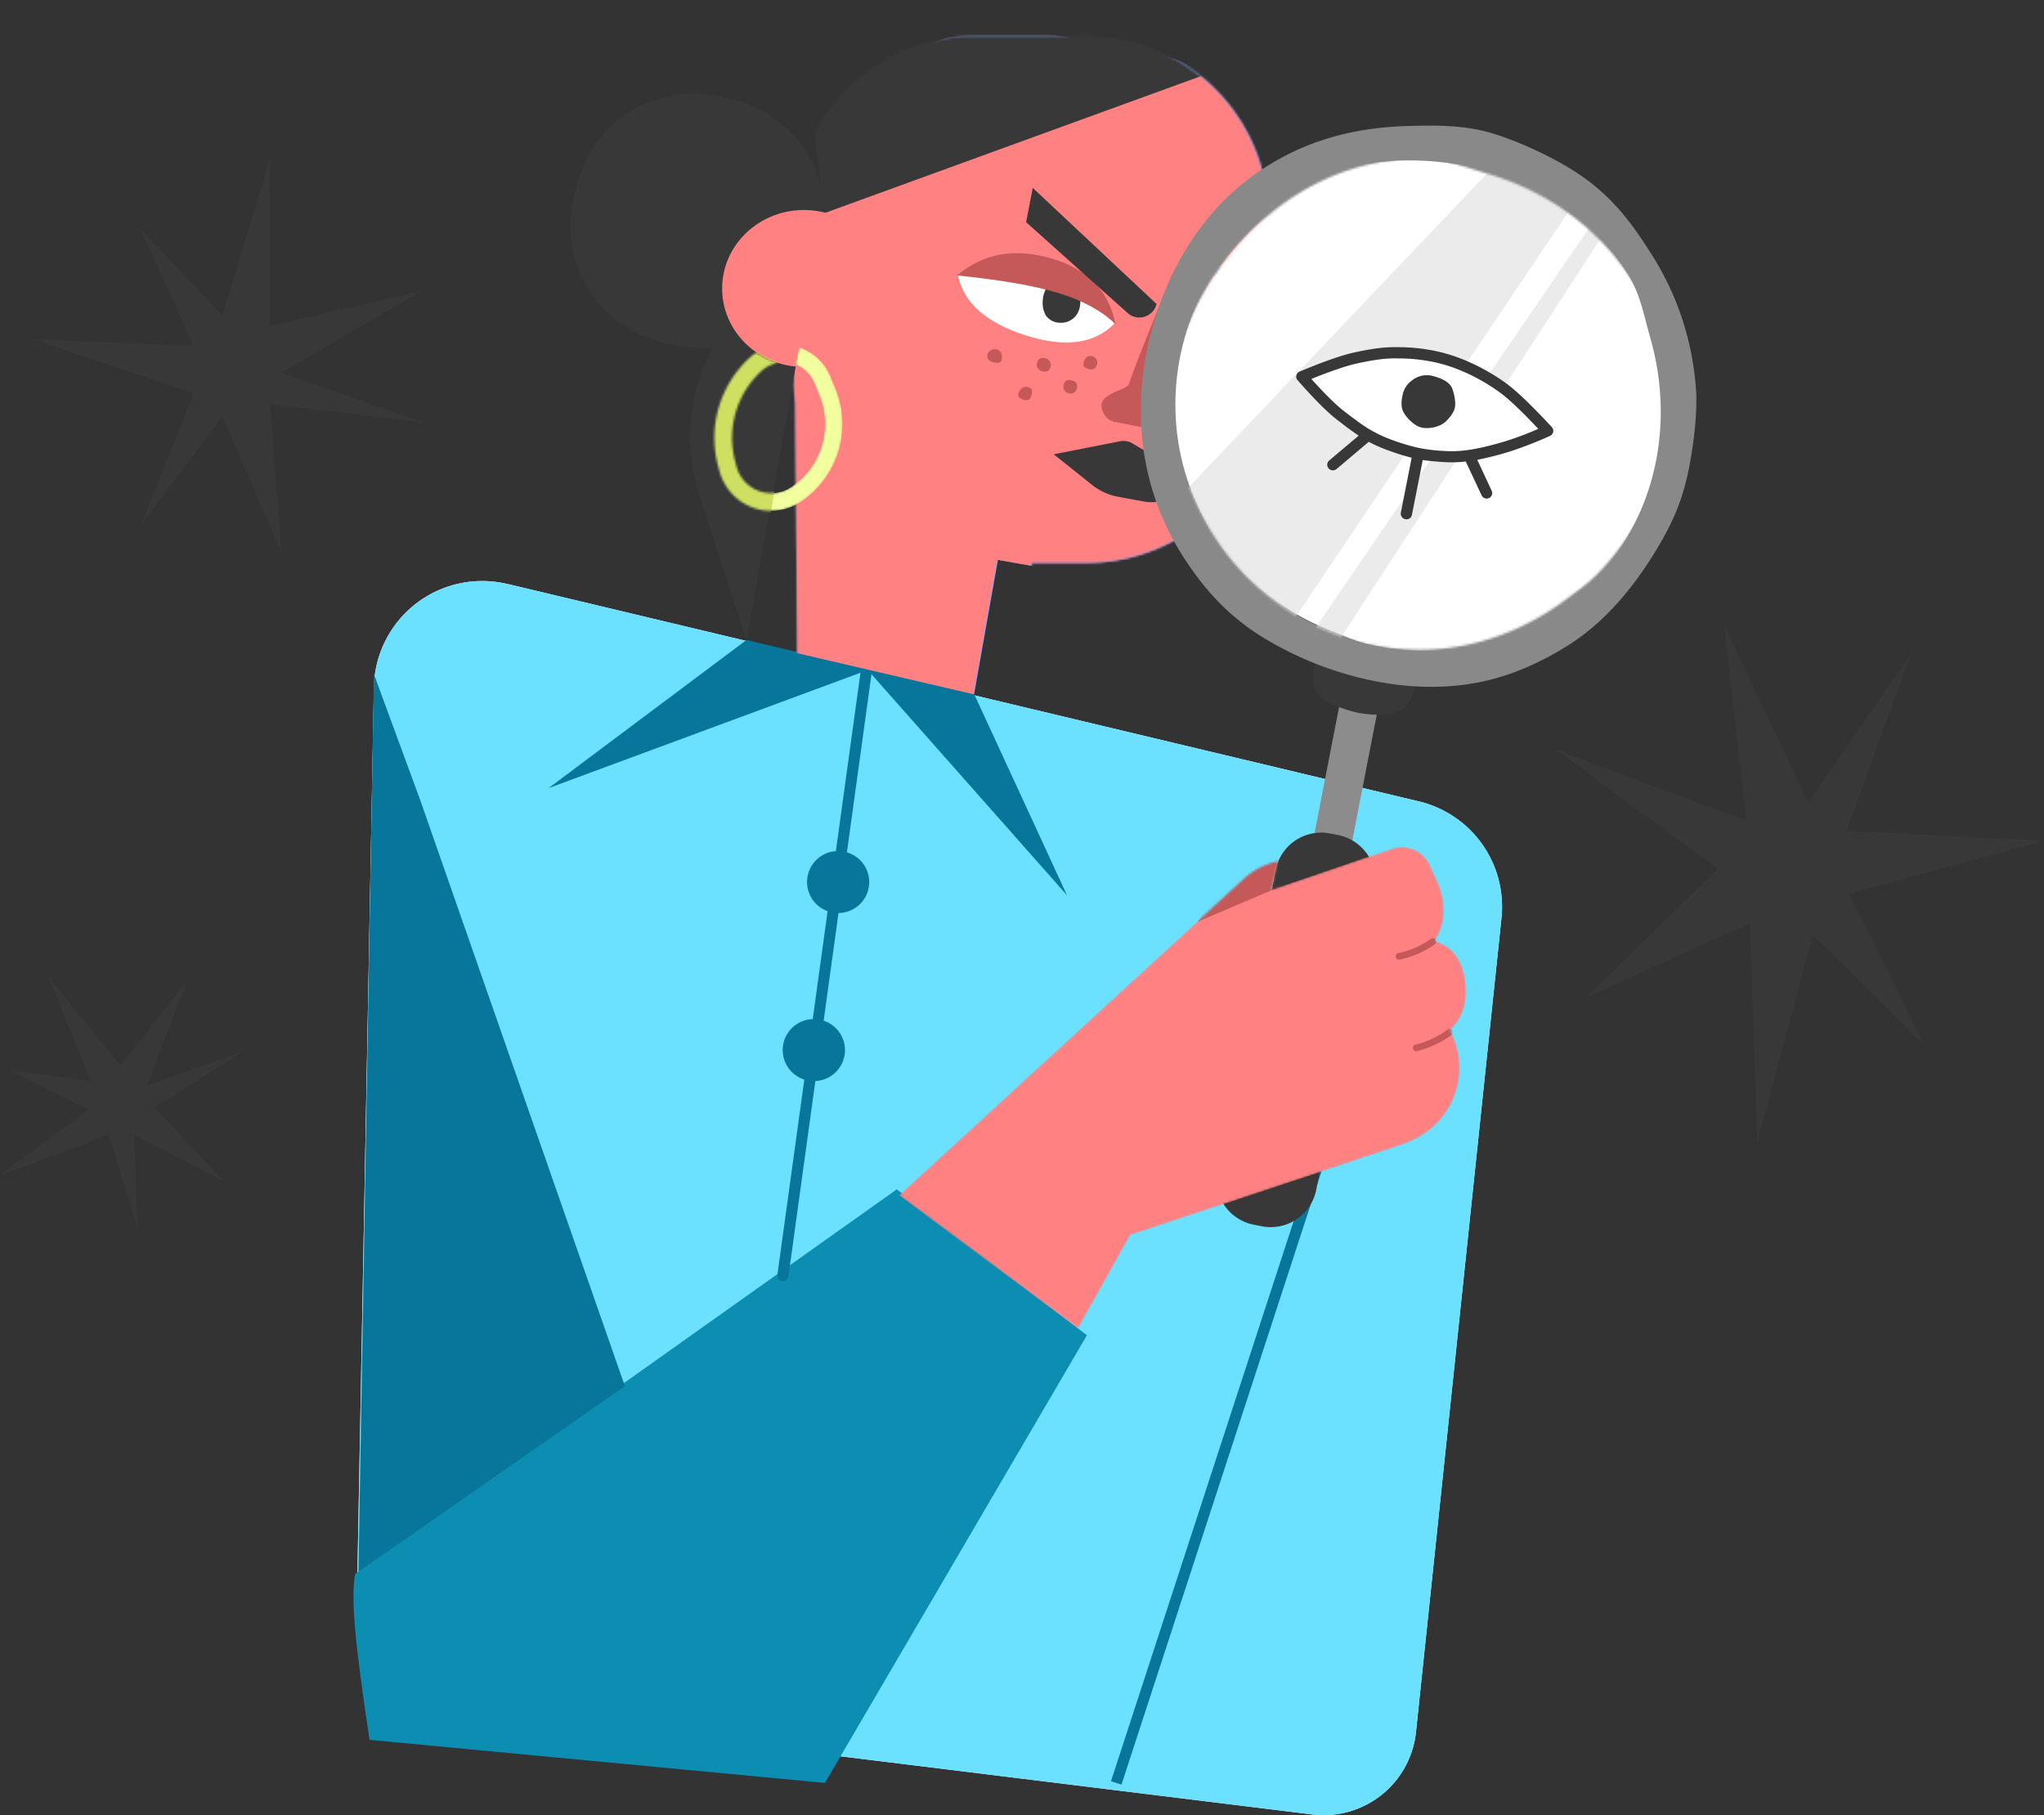 <svg xmlns="http://www.w3.org/2000/svg" xmlns:xlink="http://www.w3.org/1999/xlink" viewBox="0 0 924.56 821.08"><rect x="0" y="0" width="924.56" height="821.08" fill="#333333" stroke="none"/><defs><style>.cls-1,.cls-17{fill:#fff;}.cls-2{fill:#6ce0ff;}.cls-3{fill:#0b8eb2;}.cls-12,.cls-14,.cls-16,.cls-17,.cls-20,.cls-23,.cls-3,.cls-9{fill-rule:evenodd;}.cls-4{fill:#08769b;}.cls-5{mask:url(#mask);}.cls-6{fill:#81a6ff;}.cls-7{mask:url(#mask-2);}.cls-20,.cls-8{fill:#ff8181;}.cls-10,.cls-9{fill:#383838;}.cls-11{fill:none;stroke:#4f72c5;stroke-linecap:round;stroke-linejoin:round;stroke-width:3px;}.cls-12,.cls-19{fill:#c55858;}.cls-13{fill:#8c8c8c;}.cls-14{fill:#898989;}.cls-15{mask:url(#mask-3);}.cls-16{fill:#e0e0e0;isolation:isolate;opacity:0.65;}.cls-18{mask:url(#mask-4);}.cls-21{mask:url(#mask-5);}.cls-22{fill:#f2ff9e;}.cls-23{fill:#cedf62;}</style><mask id="mask" x="337.65" y="13.01" width="247.58" height="303.25" maskUnits="userSpaceOnUse"><g id="mask1"><path class="cls-1" d="M466.73,254.55l0,61.72-105.6-5.75L360,182.29a82.57,82.57,0,0,1-.57-9.74V98.37a82,82,0,0,1,82-82h50.36a82,82,0,0,1,82,82v74.18a82,82,0,0,1-82,82Z"/></g></mask><mask id="mask-2" x="337.26" y="0" width="247.58" height="316.24" maskUnits="userSpaceOnUse"><g id="mask2"><path class="cls-1" d="M466.34,254.51l0,61.73-105.6-5.75-1.07-128.24a82.32,82.32,0,0,1-.57-9.74V98.33a82,82,0,0,1,82-82h50.36a82,82,0,0,1,82,82v74.18a82,82,0,0,1-82,82Z"/></g></mask><mask id="mask-3" x="530.54" y="51.26" width="223.81" height="256.04" maskUnits="userSpaceOnUse"><g id="mask3"><path class="cls-1" d="M642.44,293.91c24.58,0,47.57-9,65.93-22.78,4.48-3.36,9-6.5,13-10.36a110.52,110.52,0,0,0,29.58-51.4,104,104,0,0,0,3.4-26.55c0-50.61-35.23-90.95-81.86-104.34-9.9-2.85-19.22-6.75-30-6.75-35.49,0-65.8,18-86.31,43.62-15.19,19-25.59,41.35-25.59,67.47,0,21.31,7.06,41.31,17.53,58.22C567.76,272.82,602.1,293.91,642.44,293.91Z"/></g></mask><mask id="mask-4" x="406.64" y="383.13" width="256.49" height="217.87" maskUnits="userSpaceOnUse"><g id="mask4"><path class="cls-1" d="M406.64,540.64l155.72-142.9a34.31,34.31,0,0,1,15.79-8.24l-3,13,54.44-18.62A14,14,0,0,1,647.12,392c.55,1.36,1.2,2.8,2,4.34q8.1,16.17,0,29.24,11.83,3.74,13.71,18.05T656,466a36,36,0,0,1-14.7,48.74c-1,.53-2,1-3,1.45l-3.44,1.45L511.35,558.69,487.67,601Z"/></g></mask><mask id="mask-5" x="312.64" y="138.5" width="68.5" height="115.5" maskUnits="userSpaceOnUse"><g id="mask5"><path class="cls-1" d="M342.19,159.48a55.55,55.55,0,0,0,9.56,4.7,14.77,14.77,0,0,0-7.45,3.74,41.15,41.15,0,0,0-11.8,40.63l.64,2.42a16.22,16.22,0,0,0,25.23,9l.63-.45a34.31,34.31,0,0,0,11.47-41l-2.27-5.42a15,15,0,0,0-2.83-4.37,14.76,14.76,0,0,0-5.5-3.75c.88-4.19,1.44-6.83,1.66-7.9a22.92,22.92,0,0,1,14,12.93l2.28,5.41A42.33,42.33,0,0,1,363.7,226l-.63.46A24.24,24.24,0,0,1,325.4,213l-.64-2.43a49.17,49.17,0,0,1,14.1-48.53A23.14,23.14,0,0,1,342.19,159.48Z"/></g></mask></defs><g id="Layer_2" data-name="Layer 2"><g id="Layer_1-2" data-name="Layer 1"><g id="mask0"><path class="cls-1" d="M229.48,264.13,641.8,362.51a49,49,0,0,1,37.36,52.78L640.49,783.46a42,42,0,0,1-46.15,37.39l-.76-.09L198.2,772a42,42,0,0,1-36.85-42.46l7.77-418.61a49,49,0,0,1,60.36-46.76Z"/></g><path class="cls-2" d="M229.48,264.13,641.8,362.51a49,49,0,0,1,37.36,52.78L640.49,783.46a42,42,0,0,1-46.15,37.39l-.76-.09L198.2,772a42,42,0,0,1-36.85-42.46l7.77-418.61a49,49,0,0,1,60.36-46.76Z"/><path class="cls-3" d="M160.65,711.94,405.64,538l86,66L373.14,806.5l-206-19.5q-5-33.09-6.5-50T160.65,711.94Z"/><path class="cls-4" d="M394.15,304.93a2.88,2.88,0,0,1,0,.41l-11.06,80.22A14,14,0,0,1,379.28,413l-6.71,48.71A14,14,0,0,1,368.81,489l-12.18,88.35a2.5,2.5,0,1,1-5-.68l12.18-88.33A14,14,0,0,1,367.62,461l6.73-48.85A14,14,0,0,1,378.09,385l11.08-80.38a3,3,0,0,1,.07-.32L248.15,356.5l89.5-67,103,24.5,42,91ZM603.27,496.82l4.76,1.55L507.28,807.28l-4.75-1.55ZM282.65,627l-120.5,84,7-406L190,361.7Z"/><g class="cls-5"><path class="cls-6" d="M451.41,253.22,440.65,314l-103-24,21.21-126.47a84.9,84.9,0,0,1,1.13-9.69l12.88-73a82,82,0,0,1,95-66.52L517.47,23A82,82,0,0,1,584,118L571.1,191.06a82,82,0,0,1-95,66.52Z"/></g><g class="cls-7"><path class="cls-8" d="M451,253.19,440.26,314l-103-24L358.48,163.5a80.62,80.62,0,0,1,1.13-9.69l12.88-73a82,82,0,0,1,95-66.52L517.08,23a82,82,0,0,1,66.51,95L570.71,191a82,82,0,0,1-95,66.52Z"/><path class="cls-9" d="M372.65,96.5,569.15,25,454.47,0,363.65,17.43Z"/></g><path class="cls-10" d="M330.43,44.87l-5.86-1.25a54,54,0,0,0-64.05,41.59l-1.25,5.87a54,54,0,0,0,41.59,64.05l5.87,1.25a54,54,0,0,0,64-41.59l1.25-5.87A54,54,0,0,0,330.43,44.87Z"/><path class="cls-9" d="M476.65,205.5l17.2,13.76a27.09,27.09,0,0,0,12,5.47l11.91,2.19a16.05,16.05,0,0,0,11.07-2L542.15,217,532.1,207a8,8,0,0,0-7.05-2.23l-4.4.78-8.37-4.95a8,8,0,0,0-5.62-1Z"/><path class="cls-11" d="M582.15,124c-14.08-4.93-29.32-3.17-46.75,3.55"/><path class="cls-12" d="M504.21,190.84l32.44,6.28a5,5,0,0,0,5.86-4,5.11,5.11,0,0,0-.1-2.3q-5.65-20.3-6.15-31.6-.59-13.4-5-11l1.39-24h-2.5q-17.64,43.23-19.5,49.5c-.78,2.6-11.32,3.81-12.39,9a7.26,7.26,0,0,0,.91,4.09A7,7,0,0,0,504.21,190.84Z"/><path class="cls-13" d="M626.63,303.31,609.55,300,563.74,535.65,580.82,539Z"/><path class="cls-10" d="M605.18,377.71l-3.61-.7A21,21,0,0,0,577,393.62L550.56,529.4A21,21,0,0,0,567.16,554l3.61.7a21,21,0,0,0,24.62-16.61l26.39-135.78A21,21,0,0,0,605.18,377.71Z"/><path class="cls-9" d="M622.29,269.74l3.61.7a21,21,0,0,1,16.61,24.62l-3.59,18.47a12,12,0,0,1-11.3,9.7,56.91,56.91,0,0,1-13-.73,66.35,66.35,0,0,1-13.58-4.6,12,12,0,0,1-7-13.27l3.55-18.29A21,21,0,0,1,622.29,269.74Z"/><path class="cls-14" d="M534.29,250.38c-21.14-33.84-22.61-73.54-11.14-108.38,8.85-26.89,24.52-50.9,50.23-67,20.14-12.58,41.56-17.38,63.27-18,13-.39,26.29-.48,39,3.5s29.46,11.72,41,20c13.88,10,22.17,21.38,31.47,36.26a129.9,129.9,0,0,1,19,59.24c.8,10.71-1.07,24.93-3,35-2.92,15.22-7.57,25.86-16,39.5-9.69,15.66-22.41,31.18-39.12,41.62-12.61,7.88-25.85,13.64-39.38,16.38-20,4.07-40.7,2.21-60.5-3.5a156,156,0,0,1-40-18C554.68,277.55,544,265.89,534.29,250.38ZM549,241.49c32,51.22,99.14,67,150,35.24s66.07-99,34.07-150.22-99.14-67-150-35.24S517,190.28,549,241.49Z"/><g class="cls-15"><path class="cls-1" d="M548.58,241.69c13,20.92,32.81,35.72,54.19,44,5.21,2,10.27,4.25,15.63,5.57a109.68,109.68,0,0,0,59.11-2.06,102.73,102.73,0,0,0,24.23-11.17c42.77-26.82,58.17-78.18,44.78-125-2.84-9.92-4.49-19.93-10.22-29.14-18.8-30.2-50.11-46.45-82.59-50.34-24.08-2.89-48.49.12-70.56,14-18,11.29-31.17,27.89-39.9,45.77C526.83,167,527.21,207.35,548.58,241.69Z"/><path class="cls-16" d="M662.84,165a68.38,68.38,0,0,0-13.77-4.3,81.29,81.29,0,0,0-16.44-1.48c-6.42-.07-12.57,1.11-18.91,2.56q-8.07,1.86-24.26,8.83,10.9,12.58,17.14,17.44c6.34,4.93,12.32,9.6,19.71,12.47,3.06,1.18,6.75,2.49,10.28,3.48l-58.06,86.26-46.12-64.3,166-174.67,25.55,23Zm17.52,10a80.88,80.88,0,0,0-7.39-4.9l59.1-86.33,6.37,2ZM660,206.28l-65.75,101-5.62-14,59.73-87.27c1.6.14,3.2.24,4.86.32A49.48,49.48,0,0,0,660,206.28Z"/><path class="cls-10" d="M663,208.76a56.45,56.45,0,0,1-9.87.26c-4-.25-6.86-.51-9.58-.94l-4.9,24.85a2.46,2.46,0,0,1-3,1.92,2.56,2.56,0,0,1-2-3l4.89-24.79a110.83,110.83,0,0,1-13.29-4.35,53.45,53.45,0,0,1-6.1-2.87l-14.6,12.33a2.56,2.56,0,0,1-3.58-.31,2.49,2.49,0,0,1,.24-3.53l13.37-11.28c-1.43-.94-2.9-2-4.47-3.13s-2.64-2-5.42-4.13c-4.35-3.36-10.24-9.27-17.73-17.77a2.47,2.47,0,0,1,.88-3.94c10.9-4.55,19.11-7.42,24.69-8.63,8.15-1.77,13.68-2.53,19.55-2.41a82.86,82.86,0,0,1,17,1.69,73.41,73.41,0,0,1,14.62,4.67,92.07,92.07,0,0,1,18,10.3q7,5.24,20.21,19.47a2.48,2.48,0,0,1-.79,4,177.56,177.56,0,0,1-18.29,7.11A144.61,144.61,0,0,1,668.21,208l6.53,14a2.47,2.47,0,0,1-1.23,3.31,2.58,2.58,0,0,1-3.36-1.28Zm18.28-9.27A149.43,149.43,0,0,0,695.82,194q-11.12-11.82-17.08-16.24a85.8,85.8,0,0,0-16.92-9.7,68,68,0,0,0-13.67-4.37,79.2,79.2,0,0,0-16-1.57c-5.38-.11-10.57.6-18.36,2.29q-7,1.53-20.63,7,9.27,10.29,14.67,14.48c2.76,2.12,3.88,3,5.34,4a59.52,59.52,0,0,0,13.94,8.13,98.22,98.22,0,0,0,13.76,4.4A75.88,75.88,0,0,0,653.37,204C661.39,204.52,669.22,203.08,681.31,199.49ZM643,193.39c-3.16-.7-6.69-4.2-8.15-6.95-1.24-2.33-1-4.83-.44-7.68a10.72,10.72,0,0,1,4.11-6.56,10.84,10.84,0,0,1,8.77-2.31c3.56.78,8.22,2.46,9.54,5.74.86,2.1,1.76,6.23,1.27,8.65s-2.41,4.71-4,6.26C651.6,193.05,646.59,194.18,643,193.39Z"/></g><path class="cls-17" d="M433.33,124.52Q437,143,463.7,151.62T504,146.44q-9.83-22.07-28.22-27.83T433.33,124.52Z"/><path class="cls-9" d="M479.49,146a8.57,8.57,0,0,0,7.46-3.56,10.32,10.32,0,0,0,1.68-5.33,9.82,9.82,0,0,0-.92-5.5,8.79,8.79,0,0,0-6.9-4.57,8.18,8.18,0,0,0-6.71,2.25,11.38,11.38,0,0,0-2.43,6.64,11.53,11.53,0,0,0,1.48,6.9A8,8,0,0,0,479.49,146Z"/><path class="cls-12" d="M432.9,124.6q29.69,3,46,8t25.64,14q-4.4-22.62-29.19-29.76T432.9,124.6Z"/><path class="cls-9" d="M510,141.56,464.14,100.5l3-15.5,56,52.5a8,8,0,0,1-9.74,5.88A8,8,0,0,1,510,141.56Z"/><path class="cls-9" d="M337.65,289.5,316.32,224a85,85,0,0,1,15.9-81.2L372.65,95Z"/><g class="cls-18"><path class="cls-8" d="M406.64,540.64l155.72-142.9a34.31,34.31,0,0,1,15.79-8.24l-3,13,54.44-18.62A14,14,0,0,1,647.12,392c.55,1.36,1.2,2.8,2,4.34q8.1,16.17,0,29.24,11.83,3.74,13.71,18.05T656,466a36,36,0,0,1-14.7,48.74c-1,.53-2,1-3,1.45l-3.44,1.45L511.35,558.69,487.67,601Z"/><path class="cls-12" d="M579.15,401l-37.51,16q11.4-16.62,20-23.5a40.51,40.51,0,0,1,20-8.5Z"/><path class="cls-19" d="M654.75,465.8a1.5,1.5,0,1,1,1.79,2.4A44.92,44.92,0,0,1,641,475.45a1.5,1.5,0,1,1-.77-2.9A42.19,42.19,0,0,0,654.75,465.8Zm-7.47-41.09a1.5,1.5,0,1,1,1.75,2.44,43.68,43.68,0,0,1-15.87,6.92,1.5,1.5,0,0,1-.67-2.93A40.61,40.61,0,0,0,647.28,424.71Z"/></g><path class="cls-20" d="M363.65,166c20.43,0,37-15.89,37-35.5S384.08,95,363.65,95s-37,15.89-37,35.5c0,15.32,10.12,28.38,24.3,33.35A38.3,38.3,0,0,0,363.65,166Z"/><g class="cls-21"><path class="cls-22" d="M342.19,159.48a55.55,55.55,0,0,0,9.56,4.7,14.77,14.77,0,0,0-7.45,3.74,41.15,41.15,0,0,0-11.8,40.63l.64,2.42a16.22,16.22,0,0,0,25.23,9l.63-.45a34.31,34.31,0,0,0,11.47-41l-2.27-5.42a15,15,0,0,0-2.83-4.37,14.76,14.76,0,0,0-5.5-3.75c.88-4.19,1.44-6.83,1.66-7.9a22.92,22.92,0,0,1,14,12.93l2.28,5.41A42.33,42.33,0,0,1,363.7,226l-.63.46A24.24,24.24,0,0,1,325.4,213l-.64-2.43a49.17,49.17,0,0,1,14.1-48.53A23.14,23.14,0,0,1,342.19,159.48Z"/><path class="cls-23" d="M327.14,142l36.5-3.5L345.14,254l-32.5-8Z"/></g><path class="cls-9" d="M122.12,72v75.42l69-15.94L127.3,168.54,191.14,191l-69-8.18L127.3,250l-26.74-61.63-37.1,49.56L87.61,178,15.14,153.46l72.47,3-24.15-53,37.1,39.22ZM794.91,516.8l-3.46-99.1-73.91,33.45L776.91,393,704,339.23l85.84,32L780,283.18l37.87,79.74,46.33-66.81-28.9,79.81,89.3,4.41-88.31,23.9,34.08,68.55-50.4-49.84Z"/><path class="cls-9" d="M22,442l19,47L4.25,484.12,40,501.9,0,531.65l49.32-18.27,12.93,42.36-1.56-42.45,40.88,21.26L69.8,501l40.41-25.5L66.43,491.16l18.12-47.37-30,38.36Z"/><path class="cls-12" d="M471.47,167.92a3,3,0,0,1-2.33-3.92c.38-1.61,1.53-2.42,3.68-1.92a3,3,0,0,1,2.32,3.92C474.77,167.61,473.62,168.42,471.47,167.92Zm21-1c-2.15-.49-2.69-1.31-2.32-2.92s1.52-3.42,3.67-2.92a3,3,0,0,1,2.33,3.92C495.78,166.61,494.63,167.42,492.47,166.92Zm-9,11a3,3,0,0,1-2.33-3.92c.38-1.61,1.53-2.42,3.68-1.92s2.7,1.81,2.33,3.42S485.62,178.42,483.47,177.92Zm-20,3c-2.15-.49-3.2-1.31-2.83-2.92s2-3.42,4.18-2.92,2.2,1.81,1.82,3.42S465.62,181.42,463.47,180.92Zm-14-17c-2.15-.49-3.2-1.81-2.83-3.42a3.36,3.36,0,0,1,4.18-2.42c2.15.49,2.7,2.81,2.32,4.42S451.62,164.42,449.47,163.92Z"/></g></g></svg>